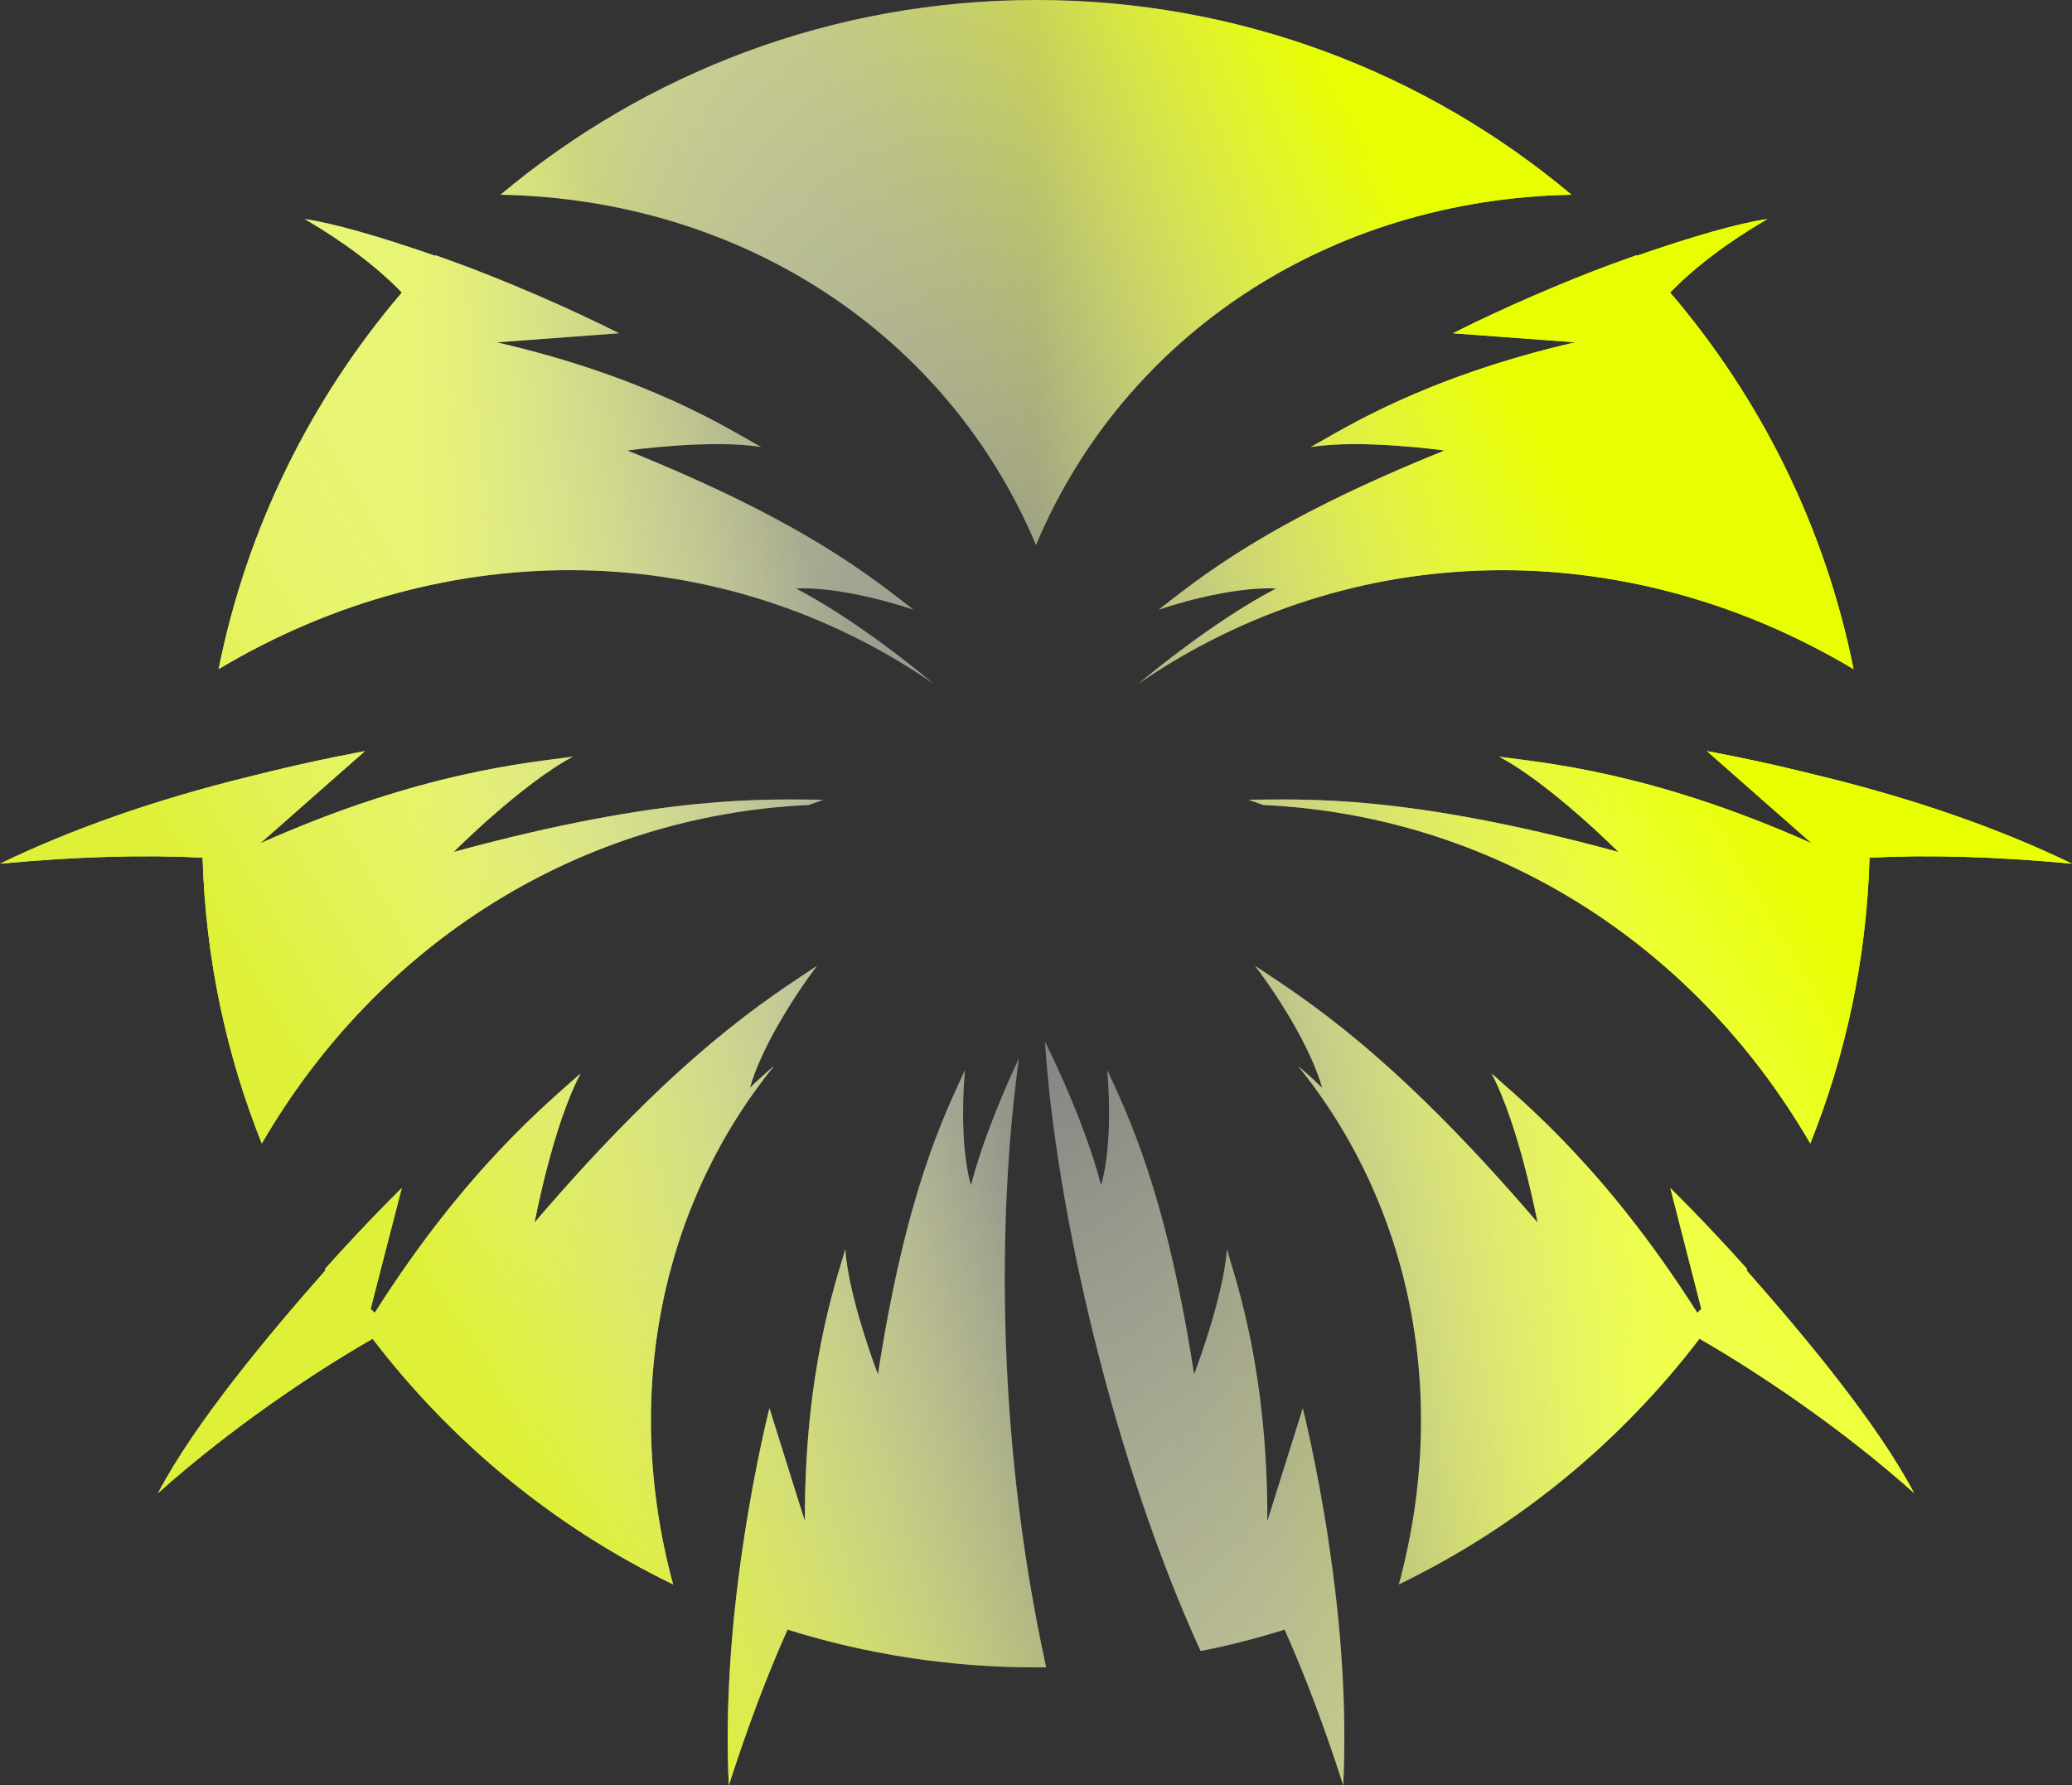 <?xml version="1.0" encoding="UTF-8"?>
<svg id="Layer_2" data-name="Layer 2" xmlns="http://www.w3.org/2000/svg" xmlns:xlink="http://www.w3.org/1999/xlink" viewBox="0 0 496.74 428.07">
  <rect x="0" y="0" width="496.74" height="428.07" fill="#333333" stroke="none"/>
  <defs>
    <style>
      .cls-1 {
        fill-rule: evenodd;
      }

      .cls-1, .cls-2 {
        fill: url(#linear-gradient);
      }

      .cls-2 {
        clip-rule: evenodd;
      }

      .cls-2, .cls-3 {
        stroke-width: 0px;
      }

      .cls-3 {
        fill: url(#linear-gradient-2);
      }

      .cls-4 {
        clip-path: url(#clippath);
      }
    </style>
    <linearGradient id="linear-gradient" x1="0" y1="214.03" x2="496.74" y2="214.03" gradientUnits="userSpaceOnUse">
      <stop offset=".2" stop-color="#def037"/>
      <stop offset=".5" stop-color="#fff" stop-opacity=".2"/>
      <stop offset=".8" stop-color="#e8ff00"/>
    </linearGradient>
    <clipPath id="clippath">
      <path class="cls-2" d="m380.67,65.51h.03c3.73-1.47,7.59-2.89,11.64-4.31l.07.12c13.8-4.78,24.29-7.75,31.32-8.82-9.69,5.69-17.43,11.55-23.33,17.64,21.71,25.38,37.17,56.3,43.97,90.3-54.79-32.74-120.43-31.63-171.47,3.52,12.09-10.05,24.35-18.39,33.04-22.85-8.26-.44-20.16,2.37-28.15,5.06,9.73-7.51,25.74-20.95,68.53-38.15,0,0-20.01-2.81-32.07-.83,7.78-4.35,27.08-16.73,63.37-25.11,0,0-9.76-.71-29.29-2.17,0,0,13.87-7.16,32.35-14.39Zm56.54,120.75c22.45,5.53,42.3,12.49,59.54,20.83-18.54-1.74-34.76-2.17-48.55-1.43-.71,24.16-5.66,47.25-14.2,68.52-28.03-48.31-76.5-78.64-131.19-81.17-1.22-.43-2.37-.87-3.51-1.26,14.03-.08,37.91-1.31,88.72,12.53,0,0-16.28-16.32-28.62-22.85,10.07,1.42,36.17,3.44,74.96,20.79,0,0-8.35-7.35-25.15-22.13,0,0,11.75,2.06,28,6.17Zm-18.5,118.33c13.95,15.78,31.43,36.77,40.17,53.41-17.13-15.34-37.02-28.7-51.44-37.01-18.98,24.87-43.65,45.15-72.08,58.91,12.4-45.86,2.6-91.29-24.2-124.34,2.14,1.82,4.11,3.6,5.81,5.26-2.6-9.29-10.16-21.43-16.09-29.26,11.9,7.99,32.74,20.68,67.73,61.56,0,0-4.36-23.16-11.03-35.74,7.47,6.76,27.32,22.7,49.34,57.41l.95-.95-7.43-28.98s7.91,7.67,18.42,19.41c-.04.12-.08.2-.15.32Zm-100.27,64.6c3.25,21.27,4.43,40.88,3.59,58.87-4.54-14.12-9.25-26.57-14.06-37.33-6.56,2.06-13.29,3.8-20.13,5.14-20.79-45.34-34.78-106.12-37.32-146.16,6.4,13.01,11.22,25.66,13.45,34.48,2.25-7.68,2.21-19.54,1.47-27.68,4.89,10.83,14.03,28.9,20.83,73.02,0,0,7.03-18.26,7.87-30.01,2.37,8.26,9.76,29.18,9.69,65.2,0,0,2.84-9.01,8.5-27.08,0,0,3.4,13.56,6.13,31.55ZM116.05,65.51h-.04c-3.67-1.47-7.55-2.89-11.58-4.31l-.08.12c-13.84-4.78-24.27-7.75-31.32-8.82,9.69,5.69,17.45,11.59,23.29,17.64-21.65,25.38-37.11,56.3-43.91,90.3,54.79-32.74,120.39-31.63,171.39,3.48-12.06-10.05-24.27-18.34-32.98-22.81,8.26-.44,20.16,2.37,28.15,5.06-9.73-7.51-25.78-20.95-68.56-38.15,0,0,20.04-2.81,32.06-.83-7.78-4.35-27.04-16.73-63.33-25.11,0,0,9.77-.71,29.26-2.17,0,0-13.84-7.16-32.35-14.39Zm-56.49,120.75c-22.46,5.53-42.31,12.49-59.55,20.83,18.54-1.74,34.76-2.17,48.56-1.43.71,24.16,5.69,47.25,14.19,68.52,28.04-48.31,76.46-78.64,131.15-81.17,1.22-.43,2.41-.87,3.52-1.26-14.03-.08-37.88-1.31-88.69,12.53,0,0,16.3-16.32,28.59-22.85-10.05,1.42-36.14,3.44-74.96,20.79,0,0,8.37-7.35,25.14-22.13,0,0-11.75,2.06-27.95,6.17Zm18.5,118.29c-13.97,15.82-31.44,36.81-40.17,53.45,17.16-15.34,37.01-28.74,51.44-37.01,18.98,24.87,43.65,45.15,72.04,58.91-12.42-45.86-2.58-91.29,24.23-124.34-2.14,1.82-4.11,3.6-5.81,5.26,2.62-9.29,10.17-21.43,16.09-29.26-11.9,7.99-32.77,20.68-67.72,61.56,0,0,4.34-23.16,11.03-35.74-7.48,6.76-27.37,22.7-49.35,57.41l-.99-.95,7.47-28.98s-7.89,7.67-18.42,19.41c.04.08.08.2.16.28Zm100.26,64.68c-3.23,21.27-4.43,40.88-3.59,58.83,4.55-14.12,9.25-26.57,14.08-37.33,18.82,5.89,38.83,9.06,59.58,9.06.79,0,1.62,0,2.41-.04-12.88-58.99-11.07-113.12-6.52-146.01-5.41,11.55-9.48,22.54-11.5,30.45-2.22-7.71-2.18-19.54-1.43-27.68-4.91,10.83-14.08,28.9-20.87,73.02,0,0-7.04-18.26-7.83-30.01-2.38,8.26-9.77,29.18-9.69,65.2,0,0-2.85-9.01-8.5-27.08,0,0-3.44,13.6-6.14,31.59ZM248.37,0c48.87,0,93.66,17.55,128.38,46.69-58.19,1.11-107.3,33.76-128.38,83.98-21.11-50.22-70.17-82.87-128.38-83.98C154.71,17.55,199.51,0,248.37,0Z"/>
    </clipPath>
    <linearGradient id="linear-gradient-2" x1=".35" y1="357.23" x2="484.48" y2="77.72" xlink:href="#linear-gradient"/>
  </defs>
  <g id="Layer_1-2" data-name="Layer 1">
    <g>
      <path class="cls-1" d="m380.67,65.51h.03c3.73-1.47,7.59-2.89,11.64-4.31l.07.12c13.8-4.78,24.29-7.75,31.32-8.82-9.69,5.69-17.43,11.55-23.33,17.64,21.71,25.38,37.17,56.3,43.97,90.3-54.79-32.74-120.43-31.63-171.47,3.52,12.09-10.05,24.35-18.39,33.04-22.85-8.26-.44-20.16,2.37-28.15,5.06,9.73-7.51,25.74-20.95,68.53-38.15,0,0-20.01-2.81-32.07-.83,7.78-4.35,27.08-16.73,63.37-25.11,0,0-9.76-.71-29.29-2.17,0,0,13.87-7.16,32.35-14.39Zm56.54,120.75c22.45,5.53,42.3,12.49,59.54,20.83-18.54-1.74-34.76-2.17-48.55-1.43-.71,24.16-5.66,47.25-14.2,68.52-28.03-48.31-76.5-78.64-131.19-81.17-1.22-.43-2.37-.87-3.51-1.26,14.03-.08,37.91-1.31,88.72,12.53,0,0-16.28-16.32-28.62-22.85,10.07,1.42,36.17,3.44,74.96,20.79,0,0-8.35-7.35-25.15-22.13,0,0,11.75,2.06,28,6.17Zm-18.5,118.33c13.95,15.78,31.43,36.77,40.17,53.41-17.13-15.34-37.02-28.7-51.44-37.01-18.98,24.87-43.65,45.15-72.08,58.91,12.4-45.86,2.6-91.29-24.2-124.34,2.14,1.82,4.11,3.6,5.81,5.26-2.6-9.29-10.16-21.43-16.09-29.26,11.9,7.99,32.74,20.68,67.73,61.56,0,0-4.36-23.16-11.03-35.74,7.47,6.76,27.32,22.7,49.34,57.41l.95-.95-7.43-28.98s7.91,7.67,18.42,19.41c-.04.12-.08.2-.15.32Zm-100.27,64.6c3.25,21.27,4.43,40.88,3.59,58.87-4.54-14.12-9.25-26.57-14.06-37.33-6.56,2.06-13.29,3.8-20.13,5.14-20.79-45.34-34.78-106.12-37.32-146.16,6.4,13.01,11.22,25.66,13.45,34.48,2.25-7.68,2.21-19.54,1.47-27.68,4.89,10.83,14.03,28.9,20.83,73.02,0,0,7.03-18.26,7.87-30.01,2.37,8.26,9.76,29.18,9.69,65.2,0,0,2.84-9.01,8.5-27.08,0,0,3.4,13.56,6.13,31.55ZM116.05,65.51h-.04c-3.67-1.47-7.55-2.89-11.58-4.31l-.08.12c-13.84-4.78-24.27-7.75-31.32-8.82,9.69,5.69,17.45,11.59,23.29,17.64-21.65,25.38-37.11,56.3-43.91,90.3,54.79-32.74,120.39-31.63,171.39,3.48-12.06-10.05-24.27-18.34-32.98-22.81,8.26-.44,20.16,2.37,28.15,5.06-9.73-7.51-25.78-20.95-68.56-38.15,0,0,20.04-2.81,32.06-.83-7.78-4.35-27.04-16.73-63.33-25.11,0,0,9.77-.71,29.26-2.17,0,0-13.84-7.16-32.35-14.39Zm-56.49,120.75c-22.46,5.53-42.31,12.49-59.55,20.83,18.54-1.74,34.76-2.17,48.56-1.43.71,24.16,5.69,47.25,14.19,68.52,28.04-48.31,76.46-78.64,131.15-81.17,1.22-.43,2.41-.87,3.52-1.26-14.03-.08-37.88-1.31-88.69,12.53,0,0,16.3-16.32,28.59-22.85-10.05,1.42-36.14,3.44-74.96,20.79,0,0,8.37-7.35,25.14-22.13,0,0-11.75,2.06-27.95,6.17Zm18.5,118.29c-13.97,15.82-31.44,36.81-40.17,53.45,17.16-15.34,37.01-28.74,51.44-37.01,18.98,24.87,43.65,45.15,72.04,58.91-12.42-45.86-2.58-91.29,24.23-124.34-2.14,1.82-4.11,3.6-5.81,5.26,2.62-9.29,10.17-21.43,16.09-29.26-11.9,7.99-32.77,20.68-67.72,61.56,0,0,4.34-23.16,11.03-35.74-7.48,6.76-27.37,22.7-49.35,57.41l-.99-.95,7.47-28.98s-7.89,7.67-18.42,19.41c.04.08.08.2.16.28Zm100.26,64.68c-3.23,21.27-4.43,40.88-3.59,58.83,4.55-14.12,9.25-26.57,14.08-37.33,18.82,5.89,38.83,9.06,59.58,9.06.79,0,1.62,0,2.41-.04-12.88-58.99-11.07-113.12-6.52-146.01-5.41,11.55-9.48,22.54-11.5,30.45-2.22-7.71-2.18-19.54-1.43-27.68-4.91,10.83-14.08,28.9-20.87,73.02,0,0-7.04-18.26-7.83-30.01-2.38,8.26-9.77,29.18-9.69,65.2,0,0-2.85-9.01-8.5-27.08,0,0-3.44,13.6-6.14,31.59ZM248.37,0c48.87,0,93.66,17.55,128.38,46.69-58.19,1.11-107.3,33.76-128.38,83.98-21.11-50.22-70.17-82.87-128.38-83.98C154.71,17.55,199.51,0,248.37,0Z"/>
      <g class="cls-4">
        <rect class="cls-3" width="496.74" height="428.07"/>
      </g>
    </g>
  </g>
</svg>